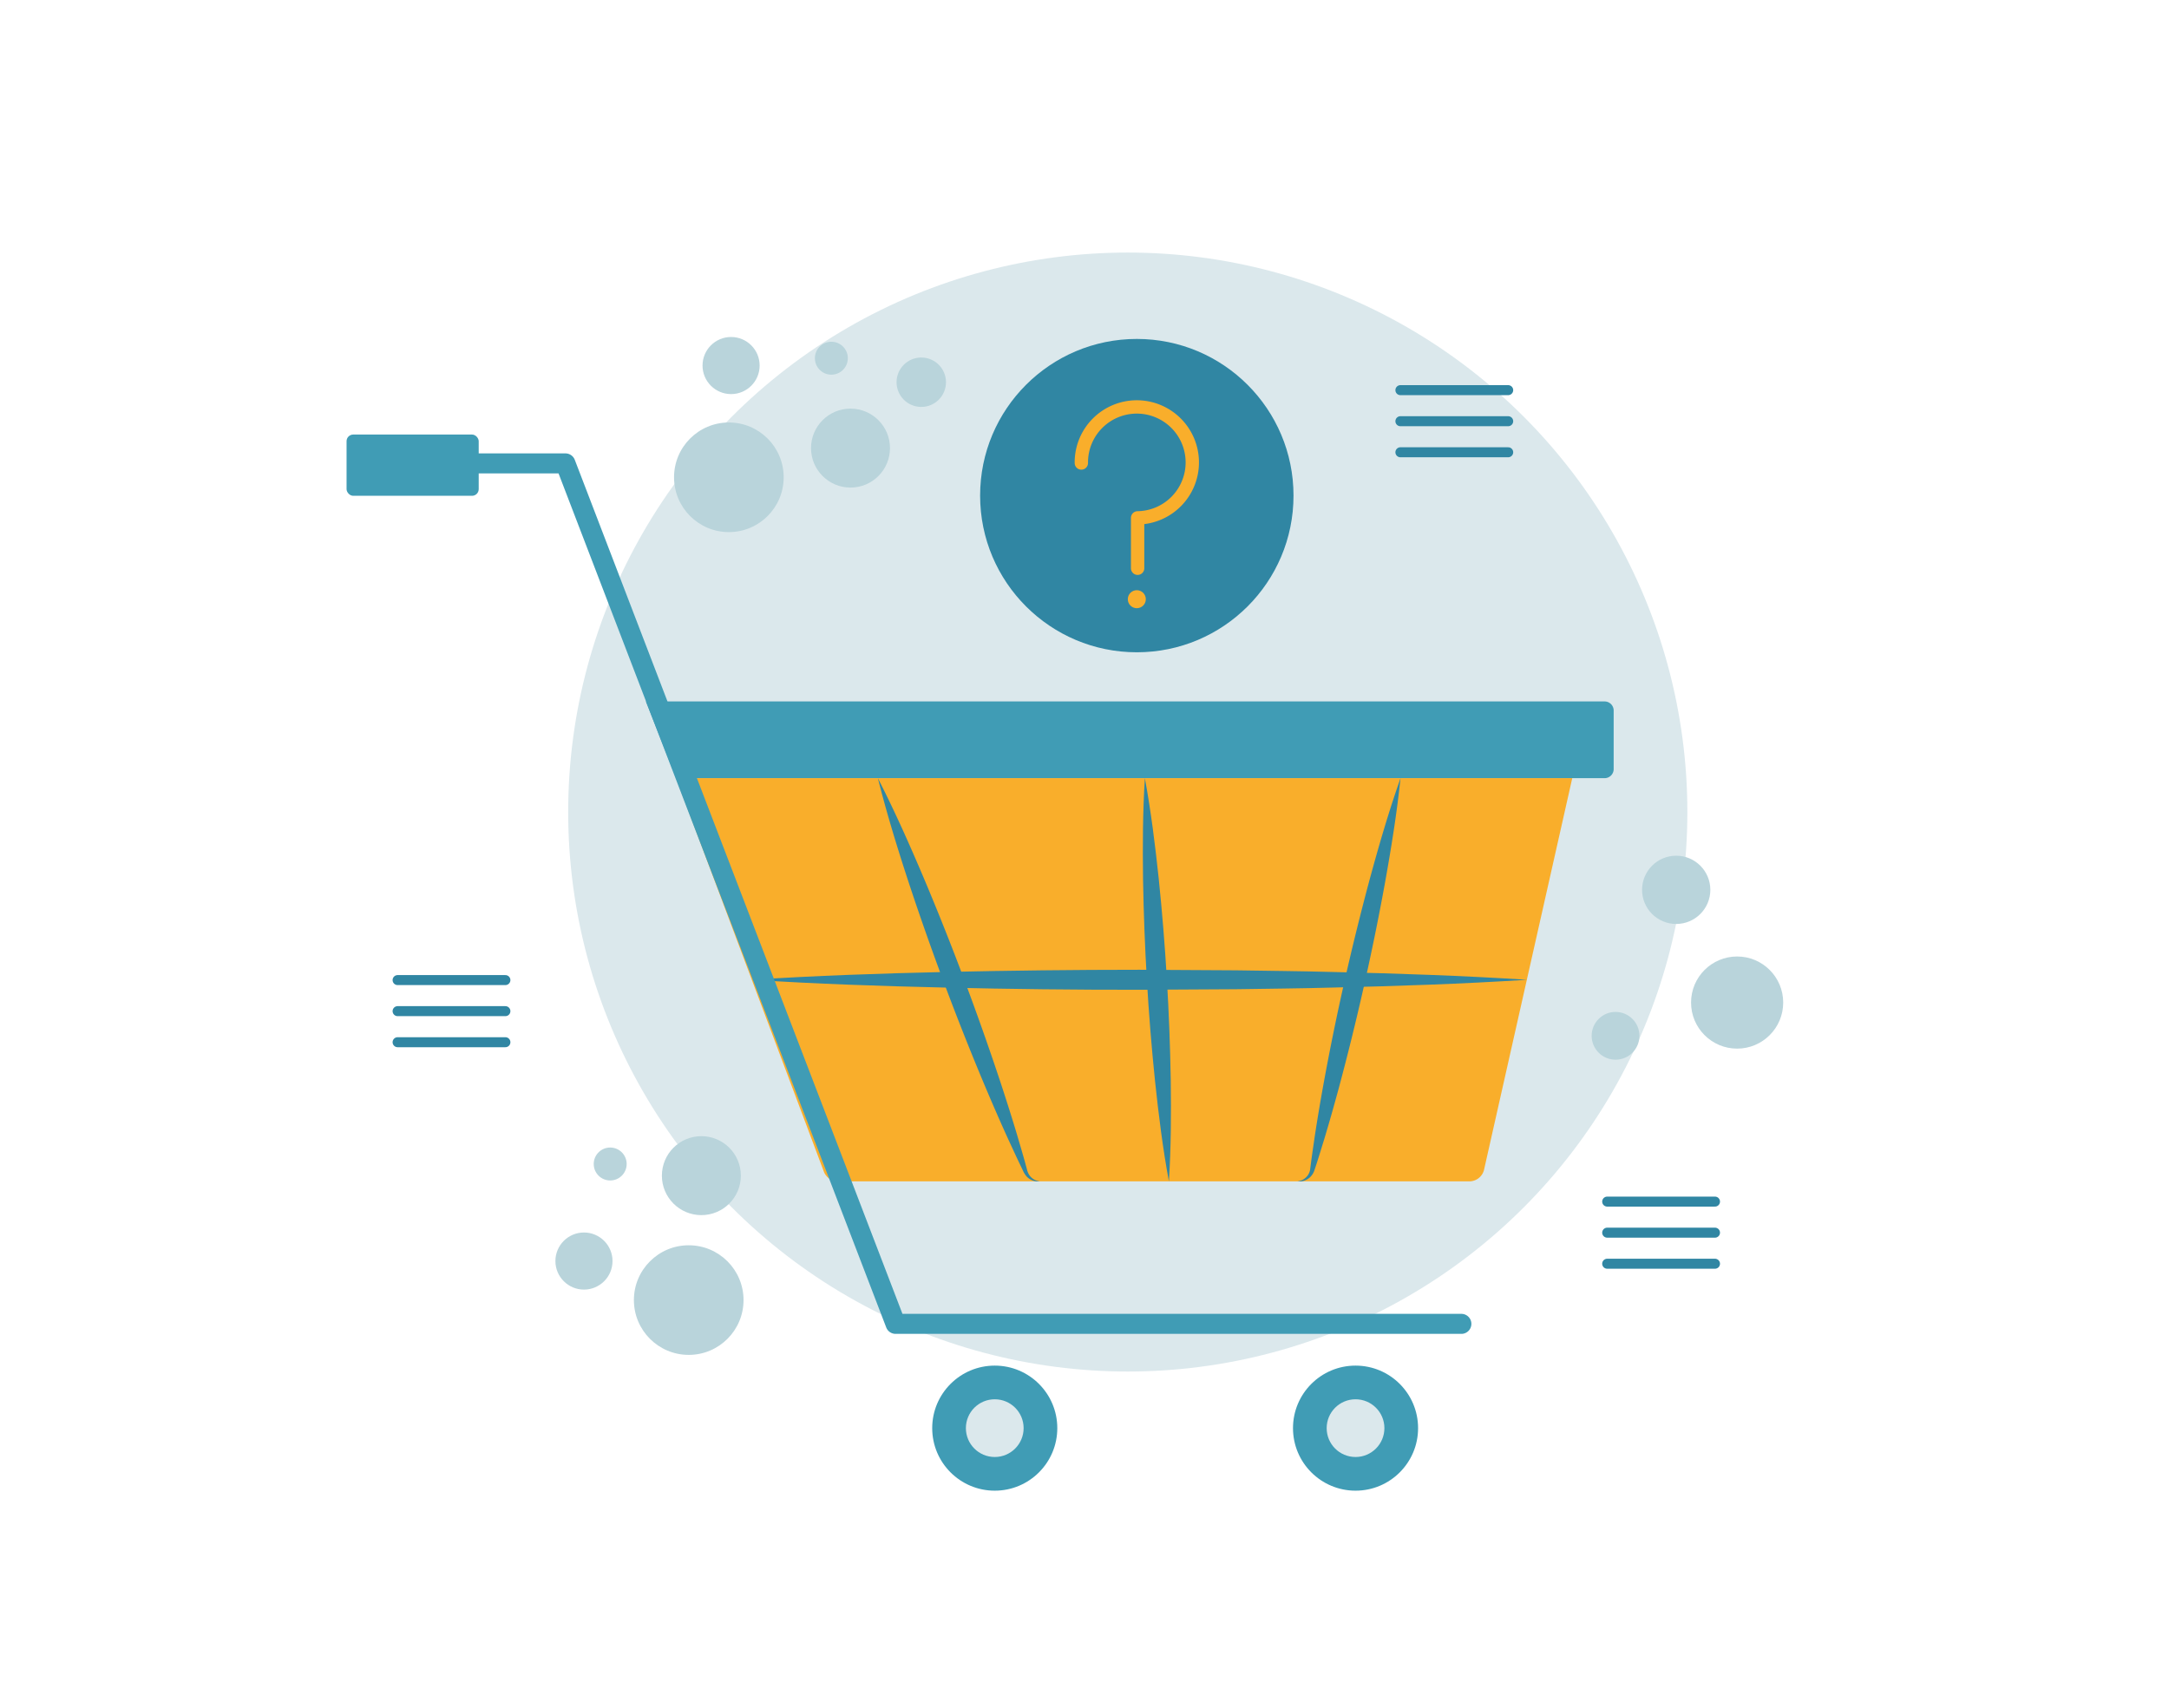 <svg xmlns="http://www.w3.org/2000/svg" data-name="Layer 1" viewBox="0 0 650 512">
    <circle cx="337.969" cy="243.395" r="167.695" fill="#dbe8ec" />
    <path fill="none"
        d="M574.583,223.757V205.647a13.021,13.021,0,0,0-13.021-13.021H505.603a13.021,13.021,0,0,1-13.021-13.021V161.496a13.021,13.021,0,0,1,13.021-13.021h21.451a13.021,13.021,0,0,0,13.021-13.021V117.345a13.021,13.021,0,0,0-13.021-13.021H143.135a13.021,13.021,0,0,0-13.021,13.021v18.11a13.021,13.021,0,0,0,13.021,13.021h0a13.021,13.021,0,0,1,13.021,13.021v18.11a13.021,13.021,0,0,1-13.021,13.021H82.782a13.021,13.021,0,0,0-13.021,13.021v18.11A13.021,13.021,0,0,0,82.782,236.778h59.758A13.021,13.021,0,0,1,155.561,249.799v18.11c.319,16.571-35.83,13.021-43.021,13.021h-.048a13.021,13.021,0,0,0-13.021,13.021V312.06a13.021,13.021,0,0,0,13.021,13.021h32.859a13.021,13.021,0,0,1,13.021,13.021v18.11a13.021,13.021,0,0,1-13.021,13.021H108.437a13.021,13.021,0,0,0-13.021,13.021V400.363a13.021,13.021,0,0,0,13.021,13.021H524.045a13.021,13.021,0,0,0,13.021-13.021V382.253A13.021,13.021,0,0,0,524.045,369.232H502.755a13.021,13.021,0,0,1-13.021-13.021V338.102a13.021,13.021,0,0,1,13.021-13.021h36.62A13.021,13.021,0,0,0,552.396,312.06V293.95a13.021,13.021,0,0,0-13.021-13.021H521.3a13.021,13.021,0,0,1-13.021-13.021V249.799A13.021,13.021,0,0,1,521.3,236.778h40.263A13.021,13.021,0,0,0,574.583,223.757Z" />
    <circle cx="340.677" cy="148.55" r="46.959" fill="#3086a3" />
    <path fill="none" stroke="#f9ae2b" stroke-linecap="round" stroke-linejoin="round"
        stroke-width="4"
        d="M324.053,138.772q-.001-.087-.001-.174a16.626,16.626,0,1,1,16.867,16.624v15.097" />
    <line x1="419.668" x2="451.971" y1="116.939" y2="116.939" fill="none" stroke="#3086a3"
        stroke-linecap="round" stroke-miterlimit="10" stroke-width="3" />
    <line x1="419.668" x2="451.971" y1="126.25" y2="126.25" fill="none" stroke="#3086a3"
        stroke-linecap="round" stroke-miterlimit="10" stroke-width="3" />
    <line x1="419.668" x2="451.971" y1="135.56" y2="135.56" fill="none" stroke="#3086a3"
        stroke-linecap="round" stroke-miterlimit="10" stroke-width="3" />
    <line x1="119.153" x2="151.456" y1="293.762" y2="293.762" fill="none" stroke="#3086a3"
        stroke-linecap="round" stroke-miterlimit="10" stroke-width="3" />
    <line x1="119.153" x2="151.456" y1="303.072" y2="303.072" fill="none" stroke="#3086a3"
        stroke-linecap="round" stroke-miterlimit="10" stroke-width="3" />
    <line x1="119.153" x2="151.456" y1="312.383" y2="312.383" fill="none" stroke="#3086a3"
        stroke-linecap="round" stroke-miterlimit="10" stroke-width="3" />
    <line x1="481.64" x2="513.943" y1="360.156" y2="360.156" fill="none" stroke="#3086a3"
        stroke-linecap="round" stroke-miterlimit="10" stroke-width="3" />
    <line x1="481.64" x2="513.943" y1="369.467" y2="369.467" fill="none" stroke="#3086a3"
        stroke-linecap="round" stroke-miterlimit="10" stroke-width="3" />
    <line x1="481.64" x2="513.943" y1="378.777" y2="378.777" fill="none" stroke="#3086a3"
        stroke-linecap="round" stroke-miterlimit="10" stroke-width="3" />
    <circle cx="520.577" cy="300.496" r="13.807" fill="#b9d4db" />
    <circle cx="484.141" cy="310.461" r="7.159" fill="#b9d4db" />
    <circle cx="502.32" cy="266.711" r="10.228" fill="#b9d4db" />
    <circle cx="206.393" cy="389.674" r="16.428" fill="#b9d4db" />
    <circle cx="175.001" cy="377.974" r="8.557" fill="#b9d4db" />
    <circle cx="182.861" cy="348.886" r="4.936" fill="#b9d4db" />
    <circle cx="210.185" cy="352.378" r="11.833" fill="#b9d4db" />
    <circle cx="218.423" cy="143.059" r="16.428" fill="#b9d4db" />
    <circle cx="219.09" cy="109.564" r="8.557" fill="#b9d4db" />
    <circle cx="276.085" cy="114.564" r="7.406" fill="#b9d4db" />
    <circle cx="249.141" cy="107.367" r="4.936" fill="#b9d4db" />
    <circle cx="254.877" cy="134.31" r="11.833" fill="#b9d4db" />
    <path fill="#409cb5"
        d="M480.858,233.243H202.621L193.549,210.243h287.309a2.722,2.722,0,0,1,2.722,2.722v17.557A2.722,2.722,0,0,1,480.858,233.243Z" />
    <path fill="#f9ae2b"
        d="M440.323,354.089H251.127a4.536,4.536,0,0,1-4.247-2.942L202.621,233.243h268.547l-26.42,117.307A4.536,4.536,0,0,1,440.323,354.089Z" />
    <path fill="#3086a3"
        d="M457.562,293.669c-19.355,1.241-38.71,1.891-58.065,2.332-9.678.276-19.355.338-29.033.5l-29.032.166q-29.032.026-58.065-.657c-19.355-.439-38.71-1.092-58.065-2.341,19.355-1.249,38.71-1.901,58.065-2.341q29.032-.652,58.065-.657l29.032.166c9.678.163,19.355.224,29.033.5C418.852,291.778,438.207,292.428,457.562,293.669Z" />
    <path fill="#3086a3"
        d="M419.704,233.243c-1.103,10.546-2.788,20.96-4.648,31.336q-2.827,15.555-6.309,30.962-3.464,15.411-7.566,30.678c-1.38,5.086-2.809,10.161-4.335,15.215-.789,2.521-1.541,5.05-2.361,7.564l-.632,1.91a4.919,4.919,0,0,1-1.182,1.859,4.675,4.675,0,0,1-3.814,1.323,4.373,4.373,0,0,0,3.12-1.908,3.914,3.914,0,0,0,.633-1.61l.252-1.939c.337-2.623.742-5.23,1.11-7.846.788-5.219,1.673-10.417,2.606-15.604q2.827-15.554,6.317-30.96,3.476-15.408,7.574-30.677C413.236,253.375,416.179,243.243,419.704,233.243Z" />
    <path fill="#3086a3"
        d="M311.586,354.089a4.681,4.681,0,0,1-3.924-1.458,6.696,6.696,0,0,1-1.156-1.882l-.896-1.857c-1.195-2.476-2.321-4.978-3.484-7.466-2.278-4.995-4.463-10.024-6.603-15.07q-6.392-15.149-12.154-30.534-5.78-15.379-10.948-30.987c-3.416-10.417-6.66-20.898-9.339-31.591,5.019,9.815,9.473,19.842,13.756,29.933q6.391,15.149,12.147,30.537,5.769,15.383,10.94,30.99c1.709,5.208,3.373,10.433,4.944,15.692.761,2.639,1.559,5.264,2.289,7.915l.547,1.988a5.887,5.887,0,0,0,.667,1.775A4.37,4.37,0,0,0,311.586,354.089Z" />
    <circle cx="298.105" cy="428.058" r="18.743" fill="#409cb5" />
    <circle cx="298.105" cy="428.058" r="8.651" fill="#dbe8ec" />
    <circle cx="406.224" cy="428.058" r="18.743" fill="#409cb5" />
    <circle cx="406.224" cy="428.058" r="8.651" fill="#dbe8ec" />
    <path fill="#3086a3"
        d="M343.092,233.243c1.839,9.997,3.083,20.029,4.147,30.072q1.559,15.066,2.447,30.173.907,15.105,1.161,30.25c.138,10.098.092,20.207-.555,30.352-1.847-9.996-3.093-20.028-4.155-30.071q-1.558-15.067-2.439-30.173-.895-15.106-1.153-30.25C342.41,253.496,342.453,243.387,343.092,233.243Z" />
    <path fill="#409cb5"
        d="M437.938,399.801H268.384a3,3,0,0,1-2.801-1.926L167.385,141.898H115.371a3,3,0,0,1,0-6h54.076a3,3,0,0,1,2.801,1.926l98.198,255.978H437.938a3,3,0,0,1,0,6Z" />
    <rect width="39.6" height="18.36" x="103.858" y="130.248" fill="#409cb5" rx="2" />
    <circle cx="340.677" cy="179.6" r="2.7" fill="#f9ae2b" />
</svg>